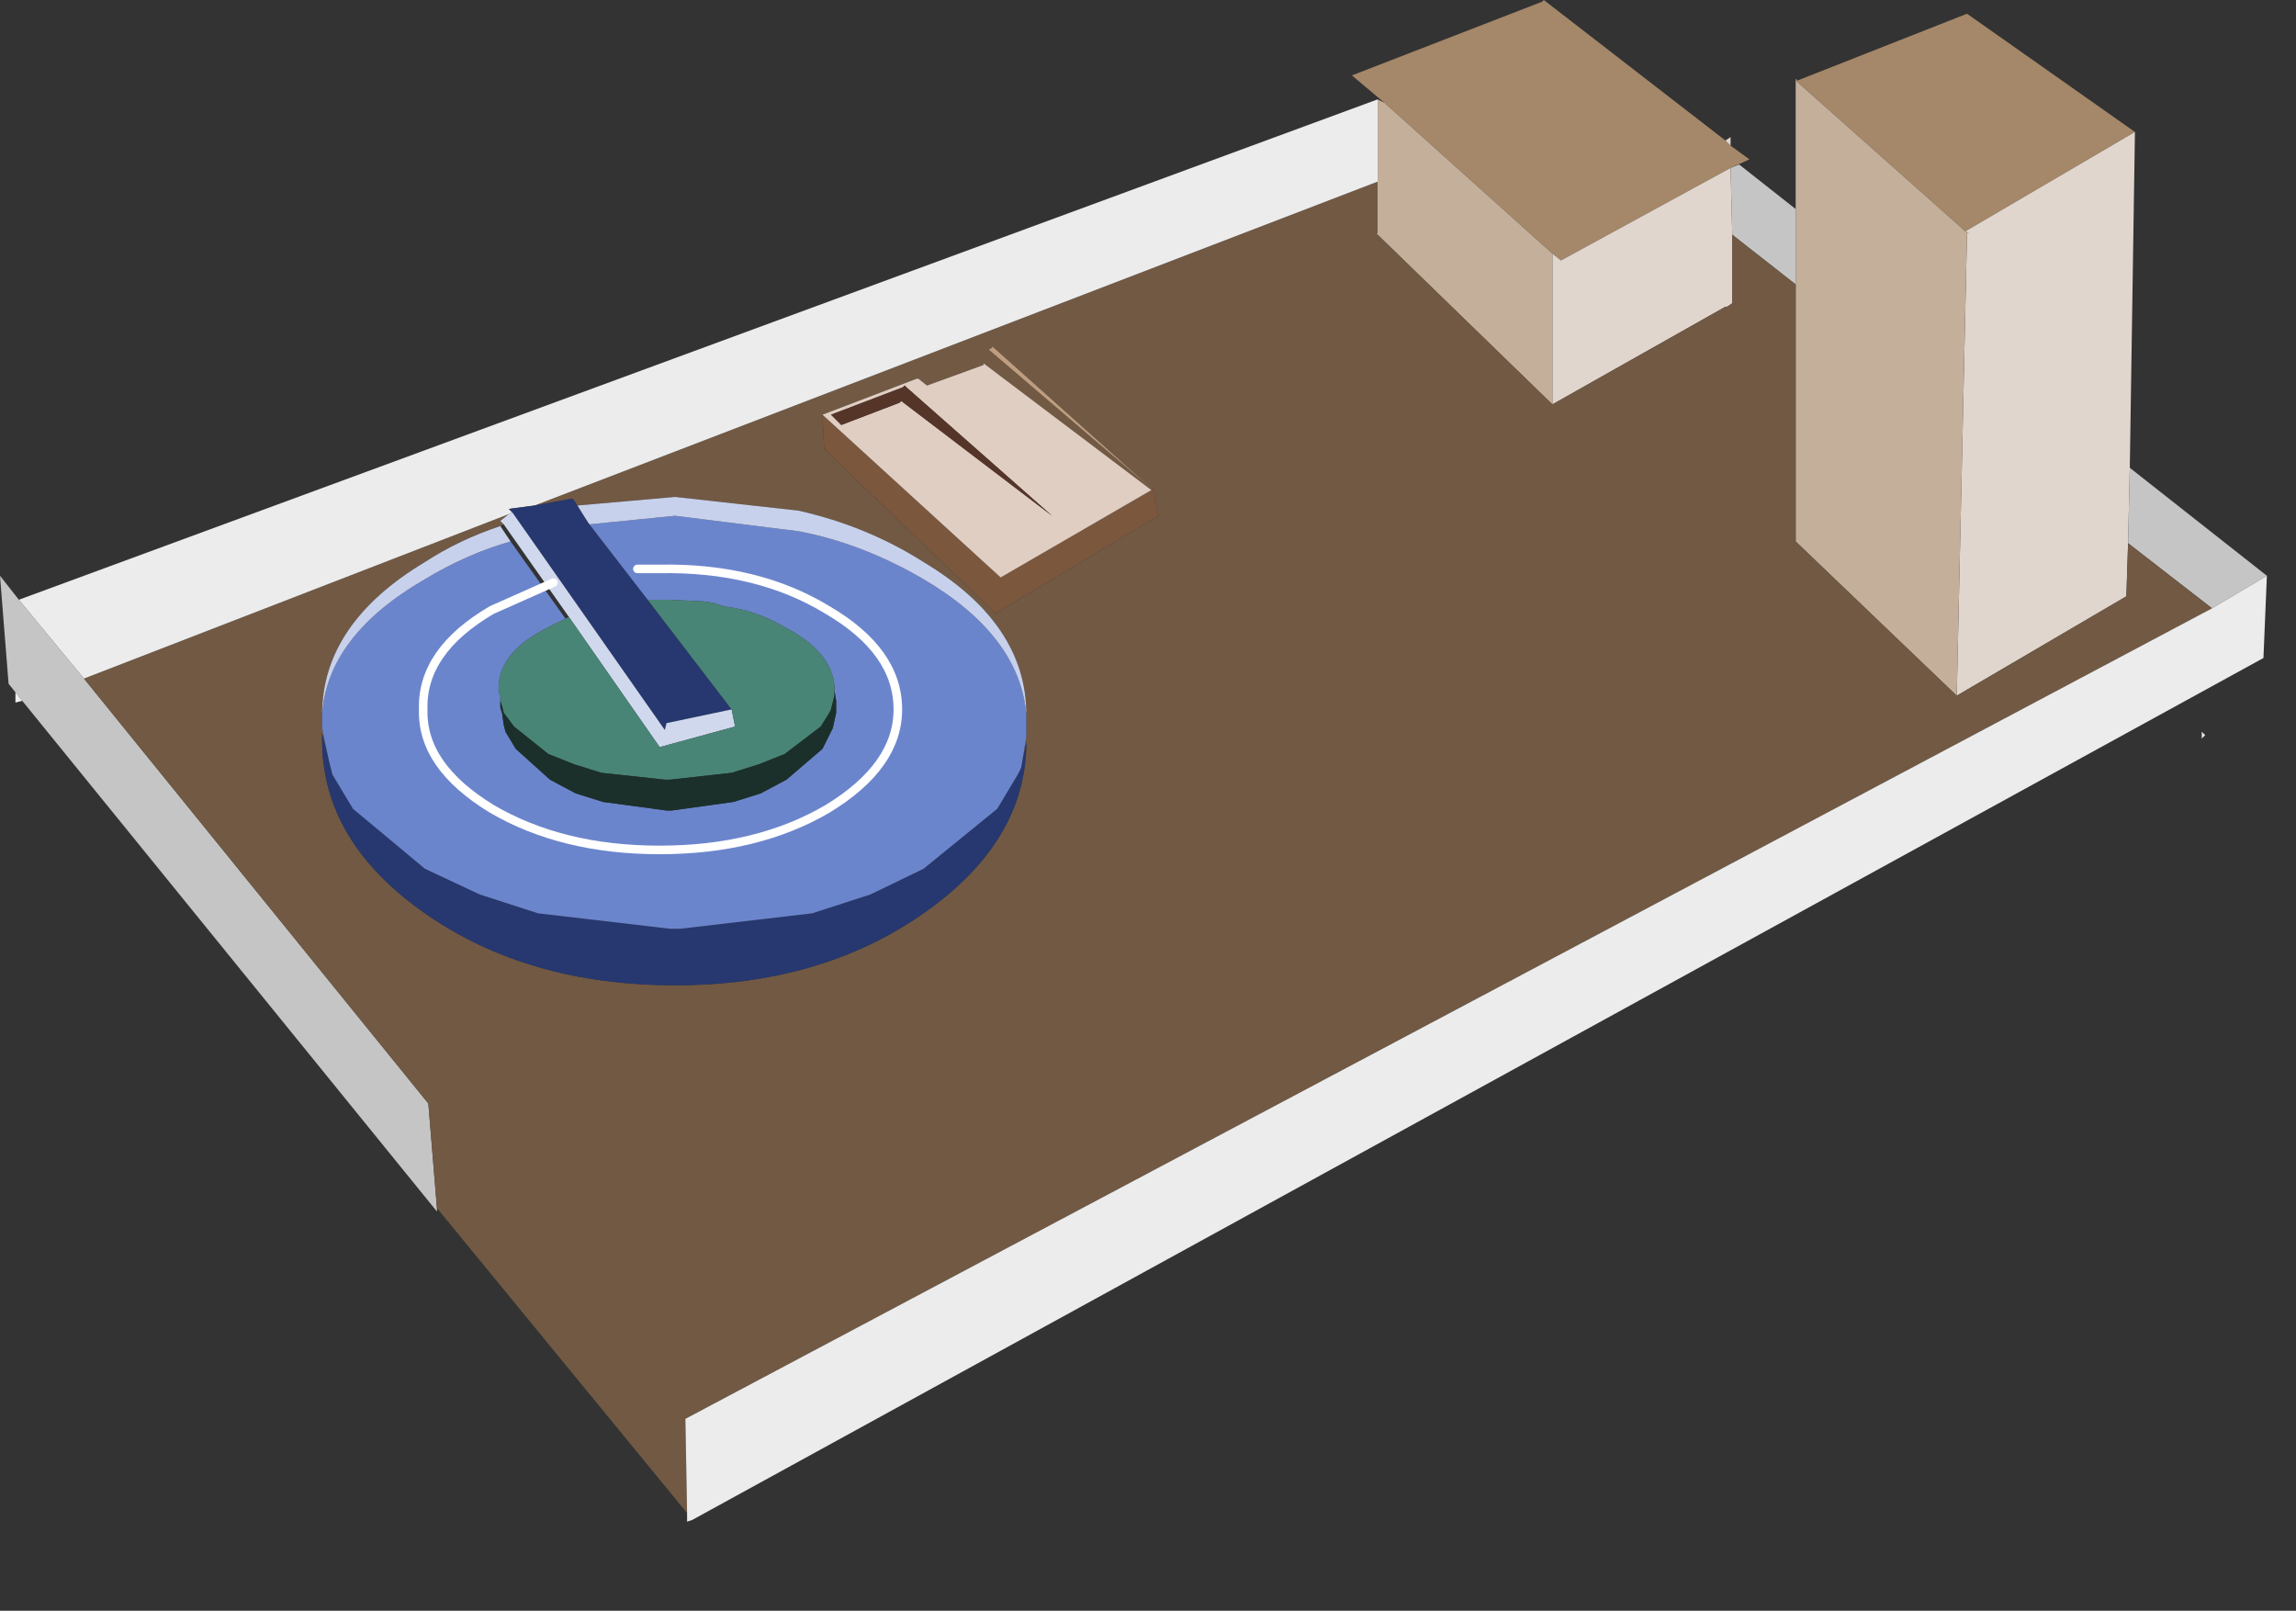 <?xml version="1.0" encoding="utf-8"?>
<svg version="1.1" id="Layer_1"
xmlns="http://www.w3.org/2000/svg"
xmlns:xlink="http://www.w3.org/1999/xlink"
xmlns:author="http://www.sothink.com"
width="67px" height="47px"
xml:space="preserve">
<rect width="100%" height="100%" fill="#333333" stroke="none"/>
<g id="79" transform="matrix(1, 0, 0, 1, 33.05, 23.35)">
<path style="fill:#A58769;fill-opacity:1" d="M7.35,-20.35L6.4 -21.15L11.95 -23.3L12 -23.35L17.3 -19.25L17.45 -19.1L18 -18.7L17.45 -18.45L12.5 -15.75L12.25 -15.95L7.35 -20.35M24.3,-16.6L19.35 -21L19.4 -21L24.35 -22.95L29.25 -19.5L24.3 -16.6" />
<path style="fill:#E0D6CD;fill-opacity:1" d="M29,-5.95L24.05 -3.05L24.35 -16.55L24.4 -16.55L24.3 -16.6L29.25 -19.5L29.1 -9.7L29.05 -7.5L29 -5.95M17.3,-19.25L17.45 -19.35L17.45 -19.1L17.3 -19.25M12.25,-15.95L12.5 -15.75L17.45 -18.45L17.5 -16.5L17.5 -14.5L17.35 -14.4L17.3 -14.4L12.25 -11.55L12.25 -15.95" />
<path style="fill:#C4AF9B;fill-opacity:1" d="M24.4,-16.55L24.35 -16.55L24.05 -3.05L19.35 -7.55L19.35 -15.05L19.35 -17.25L19.35 -21L19.35 -21.05L19.4 -21L19.35 -21L24.3 -16.6L24.4 -16.55M12.25,-15.95L12.25 -11.55L7.1 -16.55L7.15 -16.55L7.15 -18.05L7.15 -20.45L7.35 -20.35L12.25 -15.95" />
<path style="fill:#C5C5C5;fill-opacity:1" d="M19.35,-15.05L17.5 -16.5L17.45 -18.45L17.7 -18.55L19.35 -17.25L19.35 -15.05M31.5,-5.6L29.05 -7.5L29.1 -9.7L33.1 -6.55L31.5 -5.6M-32.6,-3.15L-32.8 -3.4L-33.05 -6.55L-32.5 -5.85L-30.6 -3.55L-20.55 8.85L-20.3 11.9L-20.3 12L-32.4 -2.9L-32.6 -3.15" />
<path style="fill:#715944;fill-opacity:1" d="M-13,20.8L-20.3 11.9L-20.55 8.85L-30.6 -3.55L-18.2 -8.35L-18.45 -8.15L-18.35 -8.05L-18.45 -8Q-19.65 -7.6 -20.65 -6.95Q-23.65 -5.15 -23.65 -2.5L-23.65 -2.1L-23.6 -1.85L-23.45 -1.15L-23.6 -1.75L-23.65 -1.95L-23.65 -1.75Q-23.65 1.2 -20.65 3.3Q-17.65 5.4 -13.35 5.4Q-9.1 5.4 -6.1 3.3Q-3.1 1.2 -3.1 -1.7L-3.25 -0.95L-3.1 -1.85L-3.1 -2.5Q-3.1 -5.15 -6.1 -6.95Q-7.75 -8 -9.75 -8.45L-13.35 -8.85L-16.2 -8.6L-16.3 -8.75L-16.35 -8.8L-17.45 -8.6L7.15 -18.05L7.15 -16.55L7.1 -16.55L12.25 -11.55L17.3 -14.4L17.35 -14.4L17.5 -14.5L17.5 -16.5L19.35 -15.05L19.35 -7.55L24.05 -3.05L29 -5.95L29.05 -7.5L31.5 -5.6L-13.05 18.05L-13 20.8M-4.35,-12.75L-4.35 -12.7L-6 -12.1L-6.25 -12.3L-6.3 -12.3L-9.05 -11.25L-9 -10.25L-4 -5.45L0.75 -8.3L0.6 -9.1L0.6 -9.05L0.55 -9.05L-4.35 -12.75M-4.2,-13.15L0.6 -9.05L-4.1 -13.25L-4.1 -13.2L-4.2 -13.15" />
<path style="fill:#ECECEC;fill-opacity:1" d="M-13.05,18.05L31.5 -5.6L33.1 -6.55L33 -4.15L-12.85 21L-13 21.05L-13 20.8L-13.05 18.05M-32.4,-2.9L-32.6 -2.85L-32.6 -3.15L-32.4 -2.9M-18.2,-8.35L-30.6 -3.55L-32.5 -5.85L7.15 -20.45L7.15 -18.05L-17.45 -8.6L-18.2 -8.5L-18.1 -8.4L-18.2 -8.35" />
<path style="fill:#7B573E;fill-opacity:1" d="M-3.85,-6.5L0.55 -9.05L0.6 -9.05L0.6 -9.1L0.75 -8.3L-4 -5.45L-9 -10.25L-9.05 -11.25L-3.85 -6.5" />
<path style="fill:#EFE3DE;fill-opacity:1" d="M31.2,-1.8L31.2 -2L31.3 -1.9L31.2 -1.8M-13.5,22.55L-14.85 23.3L-13.5 22.55" />
<path style="fill:#26386F;fill-opacity:1" d="M-15.95,-8.2L-15.85 -8.05L-14.15 -5.85L-11.7 -2.65L-13.6 -2.25L-13.65 -2.05L-18.1 -8.4L-18.2 -8.5L-17.45 -8.6L-16.35 -8.8L-16.3 -8.75L-16.2 -8.6L-15.95 -8.2M-23.35,-0.75L-22.75 0.25L-20.65 2L-19.05 2.75L-17.35 3.3L-13.5 3.75L-13.2 3.75L-9.35 3.3L-7.65 2.75L-6.1 2L-3.95 0.25L-3.35 -0.75L-3.25 -0.95L-3.1 -1.7Q-3.1 1.2 -6.1 3.3Q-9.1 5.4 -13.35 5.4Q-17.65 5.4 -20.65 3.3Q-23.65 1.2 -23.65 -1.75L-23.65 -1.95L-23.6 -1.75L-23.45 -1.15L-23.35 -0.75" />
<path style="fill:#6B85CD;fill-opacity:1" d="M-3.1,-2.5L-3.1 -1.85L-3.25 -0.95L-3.35 -0.75L-3.95 0.25L-6.1 2L-7.65 2.75L-9.35 3.3L-13.2 3.75L-13.5 3.75L-17.35 3.3L-19.05 2.75L-20.65 2L-22.75 0.25L-23.35 -0.75L-23.45 -1.15L-23.6 -1.85L-23.65 -2.1L-23.65 -2.5Q-23.5 -4.8 -20.65 -6.45Q-19.4 -7.2 -18.15 -7.55L-16.55 -5.3L-17.05 -5.05Q-18.45 -4.35 -18.5 -3.35L-18.5 -3.15L-18.45 -3.05L-18.45 -2.9L-18.45 -2.7L-18.4 -2.55L-18.35 -2.2L-18.3 -2L-18 -1.5L-17 -0.6L-16.25 -0.2L-15.45 0.05L-13.6 0.3L-13.45 0.3L-11.65 0.05L-10.85 -0.2L-10.1 -0.6L-9.05 -1.5L-8.8 -2L-8.75 -2.1L-8.65 -2.55L-8.65 -2.9L-8.7 -3.2L-8.7 -3.35Q-8.8 -4.35 -10.15 -5.05Q-11 -5.55 -11.9 -5.65L-12.2 -5.75L-12.5 -5.8L-13.55 -5.85L-13.6 -5.85L-14.15 -5.85L-15.85 -8.05L-13.35 -8.3L-9.75 -7.85Q-7.9 -7.5 -6.1 -6.45Q-3.3 -4.8 -3.1 -2.5" />
<path style="fill:#C8D1EC;fill-opacity:1" d="M-6.1,-6.45Q-7.9 -7.5 -9.75 -7.85L-13.35 -8.3L-15.85 -8.05L-15.95 -8.2L-16.2 -8.6L-13.35 -8.85L-9.75 -8.45Q-7.75 -8 -6.1 -6.95Q-3.1 -5.15 -3.1 -2.5Q-3.3 -4.8 -6.1 -6.45M-18.15,-7.55Q-19.4 -7.2 -20.65 -6.45Q-23.5 -4.8 -23.65 -2.5Q-23.65 -5.15 -20.65 -6.95Q-19.65 -7.6 -18.45 -8L-18.15 -7.55" />
<path style="fill:#E0CEC2;fill-opacity:1" d="M0.55,-9.05L-3.85 -6.5L-9.05 -11.25L-6.3 -12.3L-6.25 -12.3L-6 -12.1L-4.35 -12.7L-4.35 -12.75L0.55 -9.05M-6.7,-12.05L-8.8 -11.25L-8.5 -10.95L-6.8 -11.6L-6.75 -11.65L-2.35 -8.3L-6.6 -12.05L-6.65 -12.1L-6.7 -12.05" />
<path style="fill:#BF9E7F;fill-opacity:1" d="M-4.1,-13.2L-4.1 -13.25L0.6 -9.05L-4.2 -13.15L-4.1 -13.2" />
<path style="fill:#D0D8EE;fill-opacity:1" d="M-18.35,-8.05L-18.45 -8.15L-18.2 -8.35L-18.1 -8.4L-13.65 -2.05L-13.6 -2.25L-11.7 -2.65L-11.6 -2.15L-13.8 -1.55L-16.45 -5.35L-18.35 -8.05" />
<path style="fill:#498576;fill-opacity:1" d="M-13.8,-1.55L-11.6 -2.15L-11.7 -2.65L-14.15 -5.85L-13.6 -5.85L-13.55 -5.85L-12.5 -5.8L-12.2 -5.75L-11.9 -5.65Q-11 -5.55 -10.15 -5.05Q-8.8 -4.35 -8.7 -3.35L-8.7 -3.2L-8.7 -3.05L-8.8 -2.65L-8.85 -2.55L-9.1 -2.15L-10.15 -1.35L-10.9 -1.05L-11.7 -0.8L-13.5 -0.6L-13.65 -0.6L-15.5 -0.8L-16.3 -1.05L-17.05 -1.35L-18.05 -2.15L-18.35 -2.55L-18.4 -2.75L-18.45 -2.9L-18.45 -3.05L-18.5 -3.15L-18.5 -3.35Q-18.45 -4.35 -17.05 -5.05L-16.55 -5.3L-16.45 -5.35L-13.8 -1.55" />
<path style="fill:#1B302B;fill-opacity:1" d="M-8.65,-2.9L-8.65 -2.55L-8.75 -2.1L-8.8 -2L-9.05 -1.5L-10.1 -0.6L-10.85 -0.2L-11.65 0.05L-13.45 0.3L-13.6 0.3L-15.45 0.05L-16.25 -0.2L-17 -0.6L-18 -1.5L-18.3 -2L-18.35 -2.2L-18.4 -2.55L-18.45 -2.7L-18.45 -2.9L-18.4 -2.75L-18.35 -2.55L-18.05 -2.15L-17.05 -1.35L-16.3 -1.05L-15.5 -0.8L-13.65 -0.6L-13.5 -0.6L-11.7 -0.8L-10.9 -1.05L-10.15 -1.35L-9.1 -2.15L-8.85 -2.55L-8.8 -2.65L-8.7 -3.05L-8.7 -3.2L-8.65 -2.9" />
<path style="fill:#563529;fill-opacity:1" d="M-6.65,-12.1L-6.6 -12.05L-2.35 -8.3L-6.75 -11.65L-6.8 -11.6L-8.5 -10.95L-8.8 -11.25L-6.7 -12.05L-6.65 -12.1" />
<path style="fill:none;stroke-width:0.25;stroke-linecap:round;stroke-linejoin:round;stroke-miterlimit:3;stroke:#FFFFFF;stroke-opacity:1" d="M-14.45,-6.75L-13.8 -6.75Q-10.95 -6.8 -8.9 -5.55Q-6.85 -4.35 -6.85 -2.65Q-6.85 -1 -8.9 0.25Q-10.95 1.45 -13.8 1.45Q-16.65 1.45 -18.7 0.25Q-20.75 -1 -20.7 -2.65Q-20.75 -4.35 -18.7 -5.55L-16.9 -6.35" />
</g>
</svg>
